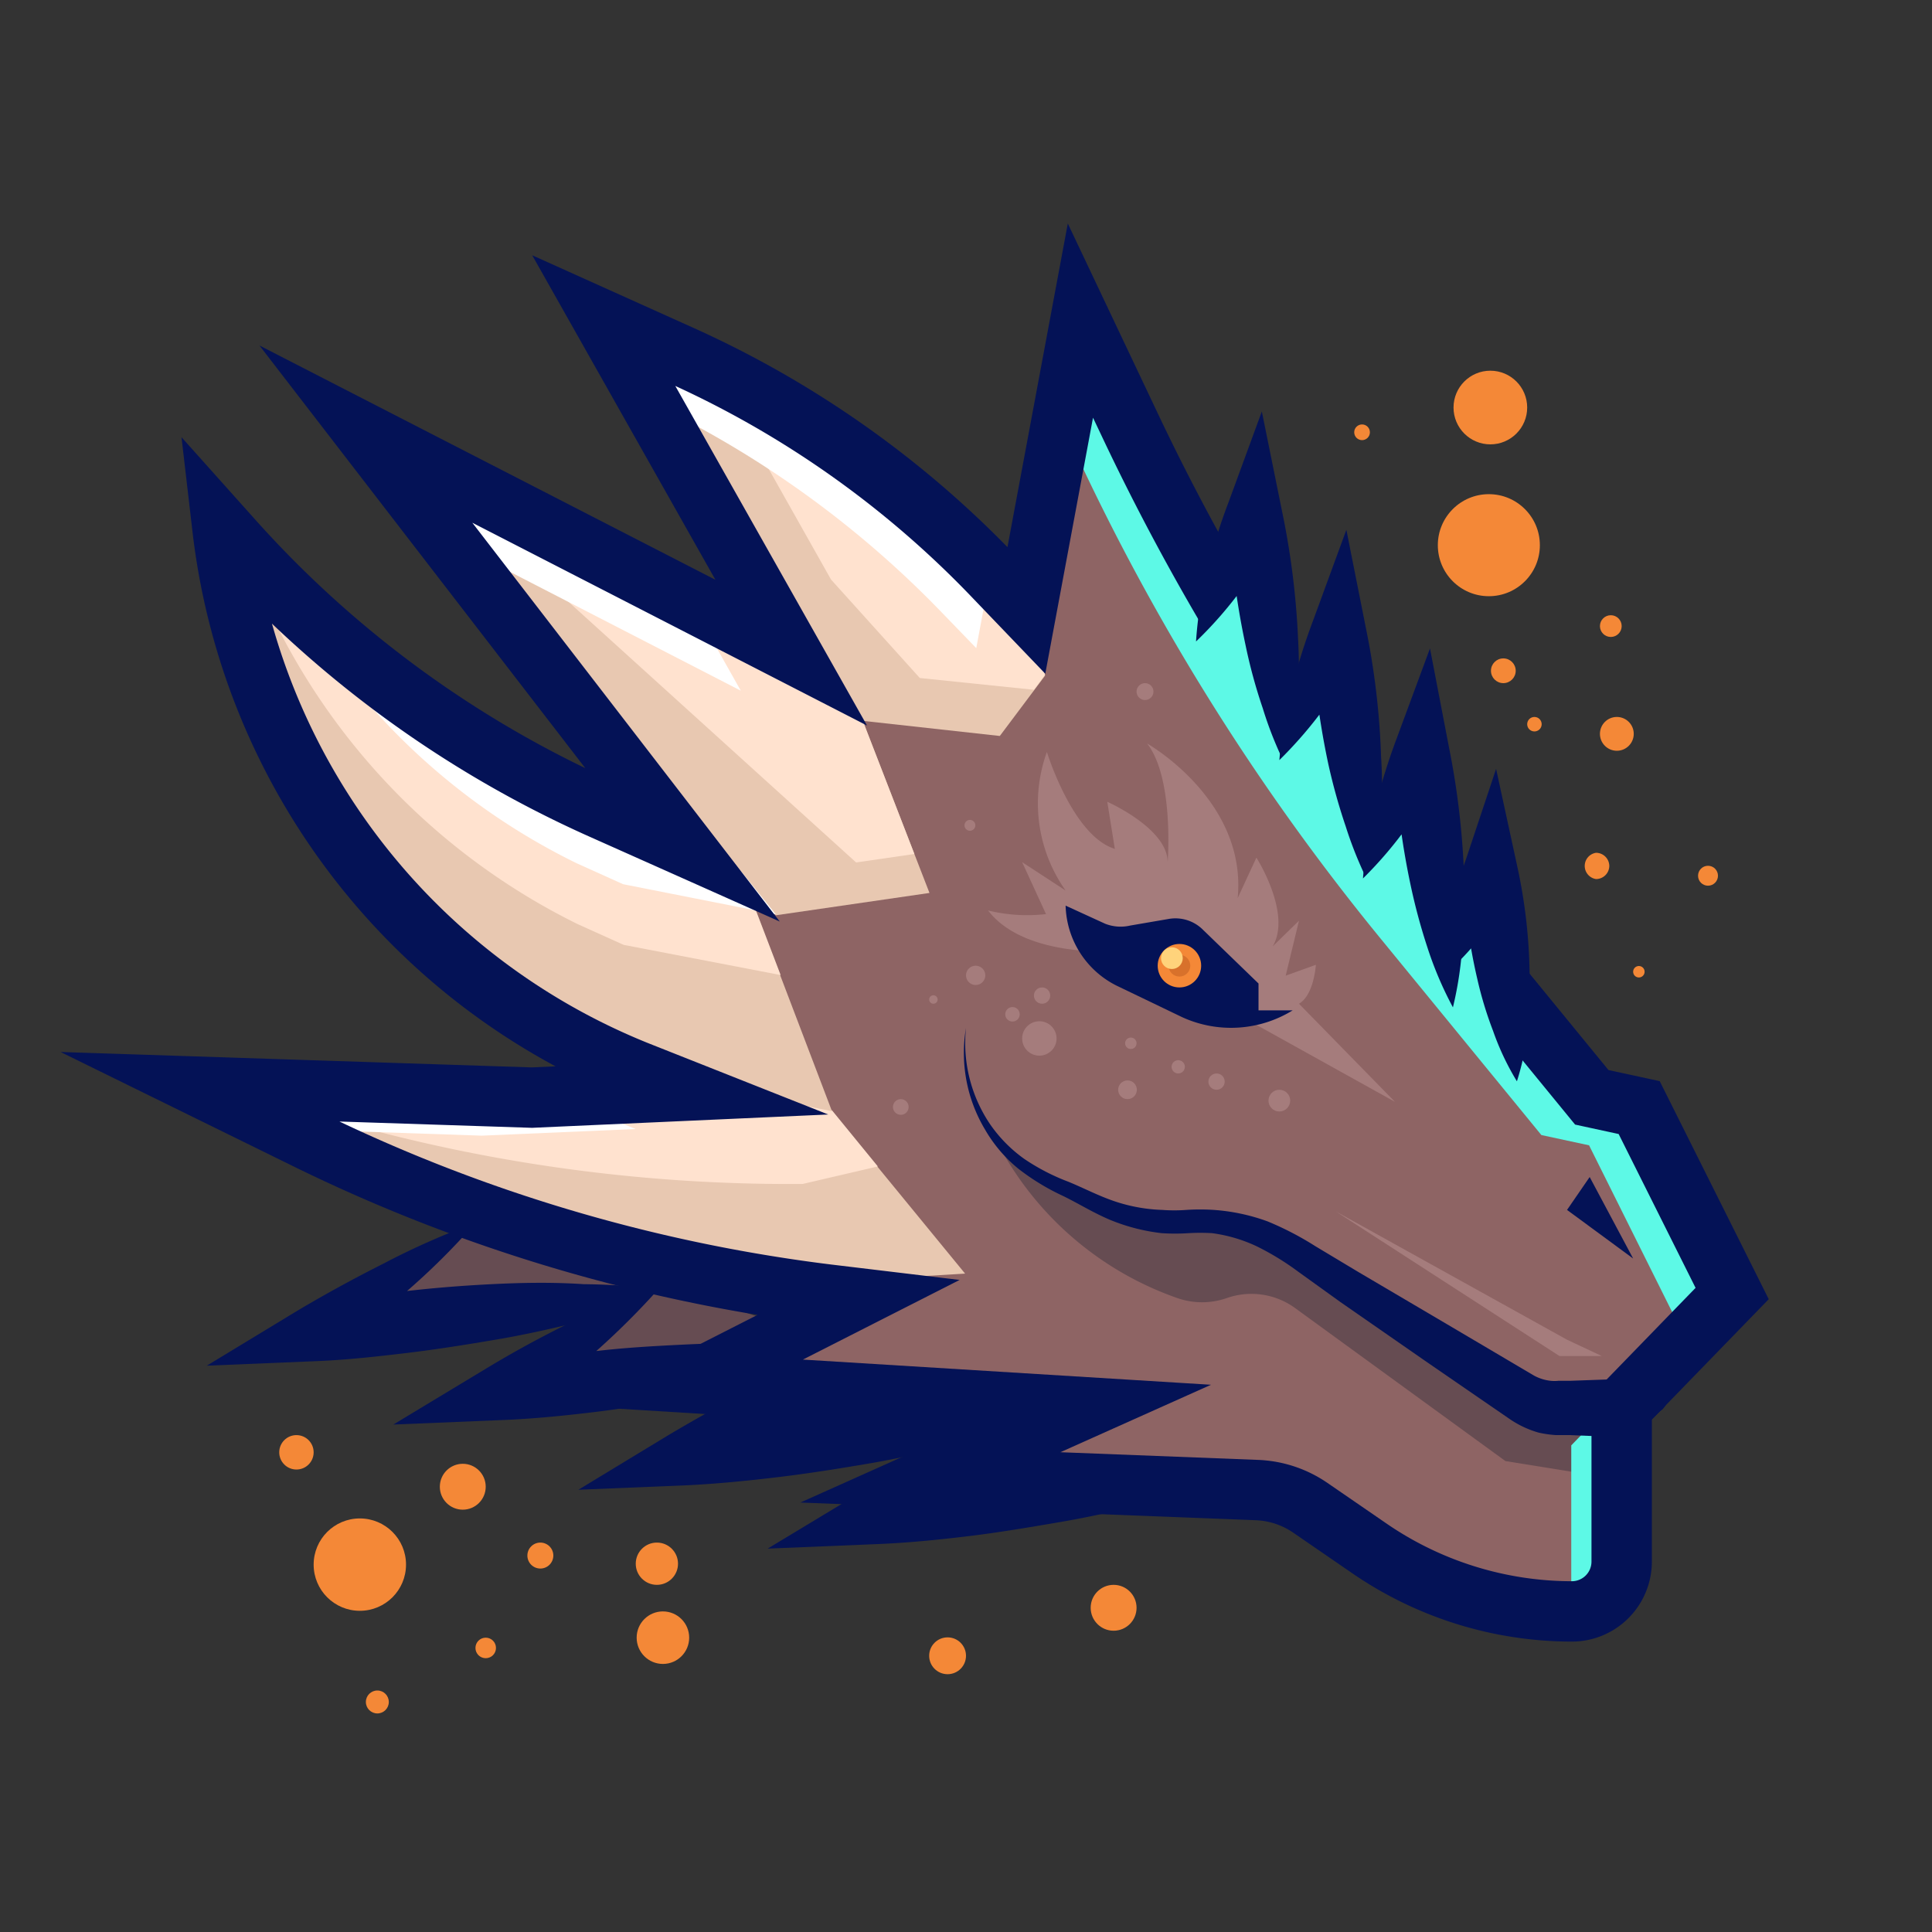 <svg id="art" xmlns="http://www.w3.org/2000/svg" viewBox="0 0 64 64"><rect x="0" y="0" width="64" height="64" fill="#333333" stroke="none"/><defs><style>.cls-1{fill:#664c52;}.cls-2{fill:#041256;}.cls-3{fill:#211668;}.cls-4{fill:#5df9e6;}.cls-5{fill:#8e6464;}.cls-6{fill:#e8c8b1;}.cls-7{fill:#ffe2cf;}.cls-8{fill:#fff;}.cls-9{fill:#a57c7c;}.cls-10{fill:none;stroke:#041256;stroke-linecap:round;stroke-miterlimit:10;stroke-width:2px;}.cls-11{fill:#f48837;}.cls-12{fill:#d8712b;}.cls-13{fill:#ffd37b;}</style></defs><title>game of thrones, game, thrones, series, character, avatar, dragon</title><polyline class="cls-1" points="15.75 40.51 10.39 44.13 22.46 42.73"/><path class="cls-2" d="M15.75,40.51a23.28,23.28,0,0,1-2.34,2.32c-.81.72-1.65,1.41-2.51,2.06l-.62-1.67c1-.19,2-.31,3-.43s2-.2,3-.25,2-.07,3.06,0a23,23,0,0,1,3.08.24,22.94,22.94,0,0,1-2.95.94c-1,.25-2,.48-3,.65s-2,.33-3,.45-2,.23-3,.27l-3.62.15,3-1.82q1.38-.82,2.85-1.56A24.74,24.74,0,0,1,15.75,40.51Z"/><line class="cls-3" x1="10.39" y1="44.13" x2="22.46" y2="42.73"/><polyline class="cls-1" points="21.93 42.57 16.57 46.19 28.64 44.78"/><path class="cls-2" d="M21.93,42.57a25.5,25.5,0,0,1-2.33,2.32c-.82.72-1.66,1.4-2.52,2l-.61-1.66c1-.19,2-.31,3-.44s2-.19,3-.24,2-.08,3.06-.05a22.92,22.92,0,0,1,3.08.23,22.94,22.94,0,0,1-2.95.94c-1,.26-2,.48-3,.65s-2,.34-3,.46-2,.22-3,.26l-3.63.15,3-1.81q1.38-.84,2.85-1.56A23.89,23.89,0,0,1,21.93,42.57Z"/><line class="cls-3" x1="16.57" y1="46.19" x2="28.64" y2="44.78"/><polyline class="cls-4" points="28.11 44.62 22.75 48.24 34.83 46.84"/><path class="cls-2" d="M28.11,44.62a24.28,24.28,0,0,1-2.33,2.32c-.82.72-1.66,1.41-2.52,2.06l-.61-1.67c1-.19,2-.31,3-.43s2-.2,3-.25,2-.07,3,0a23.22,23.22,0,0,1,3.09.24,23.45,23.45,0,0,1-2.95.94c-1,.25-2,.48-3,.65s-2,.33-3,.45-2,.22-3,.27l-3.63.15,3-1.82c.93-.55,1.87-1.08,2.85-1.56A25.43,25.43,0,0,1,28.11,44.62Z"/><line class="cls-3" x1="22.75" y1="48.24" x2="34.83" y2="46.84"/><polyline class="cls-4" points="34.29 46.68 28.93 50.29 41.01 48.89"/><path class="cls-2" d="M34.29,46.68A24.29,24.29,0,0,1,32,49c-.82.72-1.65,1.4-2.52,2l-.61-1.66c1-.19,2-.32,3-.44s2-.2,3-.24,2-.08,3.05-.05a23.19,23.19,0,0,1,3.09.23,23.45,23.45,0,0,1-2.95.94c-1,.26-2,.48-3,.65s-2,.34-3,.46-2,.22-3,.26l-3.63.15,3-1.81c.93-.56,1.87-1.08,2.85-1.57A23.84,23.84,0,0,1,34.29,46.68Z"/><line class="cls-3" x1="28.93" y1="50.29" x2="41.01" y2="48.89"/><path class="cls-5" d="M54.3,36.69l-1.57-.34L47.37,29.8a76.43,76.43,0,0,1-9.86-15.55l-1.72-3.63L34,20.22,32.83,19a33.14,33.14,0,0,0-10.32-7.25L20,10.62l6.21,11L12.12,14.38,22.62,28l-2.69-1.2A36.17,36.17,0,0,1,7.71,17.88l-.34-.38h0a22.14,22.14,0,0,0,13.77,18l1.59.63-5.11.23L6.62,36,10,37.66A54.24,54.24,0,0,0,27.4,42.88l1,.12-5.53,2.81L36,46.62l-5.18,2.32,10.81.42a3.35,3.35,0,0,1,1.78.59l1.92,1.32a11.85,11.85,0,0,0,6.74,2.11h0a1.65,1.65,0,0,0,1.65-1.66v-5.1l3.66-3.77Z"/><path class="cls-1" d="M49.87,48.4l3.85.62V46.89l-6.39-2.35-4.21-3.08-1.91-.92-1.42.08-2-.08L36.12,40l-1.5-.71-1.7-1.63.41.71A10.72,10.72,0,0,0,39,43h0a2.49,2.49,0,0,0,1.64,0h0a2.46,2.46,0,0,1,2.26.33Z"/><path class="cls-6" d="M33.12,24.38l1.5-2-.74-2.25L32.83,19a33.14,33.14,0,0,0-10.32-7.25L20,10.62l5.66,10,2.93,3.26Z"/><path class="cls-7" d="M27.53,19.2l2.94,3.26,3.78.39.37-.5-.74-2.25L32.83,19a33.07,33.07,0,0,0-9.2-6.72Z"/><path class="cls-6" d="M27.56,36.81l-8.83-2.44a23.15,23.15,0,0,0,2.41,1.15l1.59.63-5.11.23L6.62,36,10,37.66a54.23,54.23,0,0,0,15.4,4.93l6.57-.4Z"/><path class="cls-7" d="M7.42,36l3.17.95a54.53,54.53,0,0,0,16,2.27l2.49-.58-1.52-1.86-8.83-2.44a23.15,23.15,0,0,0,2.41,1.15l1.59.63-5.11.23Z"/><polygon class="cls-6" points="30.79 29.58 28.5 23.67 25.44 21.23 12.12 14.38 18.53 22.66 25.7 30.32 30.79 29.58"/><polygon class="cls-7" points="13.45 15.06 28.36 28.57 30.29 28.29 28.5 23.67 25.44 21.23 13.45 15.06"/><path class="cls-6" d="M24.54,28.88l-3.08-2.42L22.62,28l-2.69-1.2A36.17,36.17,0,0,1,7.71,17.88l-.34-.38A22.1,22.1,0,0,0,19.61,34.83l1.53.69,6.42,1.29Z"/><path class="cls-7" d="M18.24,26l-.9-.49-.72-.39c-.41-.23-.81-.48-1.2-.73l-.37-.22-1.34-.92-.16-.11c-.49-.35-1-.71-1.42-1.08l0,0a35.57,35.57,0,0,1-4-3.75h0a22.07,22.07,0,0,0,11,12.3l1.53.69,5.2,1-1.3-3.4-3.08-2.42L22.62,28l-2.69-1.2C19.36,26.51,18.8,26.24,18.24,26Z"/><path class="cls-8" d="M9.82,20a21.94,21.94,0,0,0,9.29,8.6l1.53.69,5.06,1-1.16-1.44-3.08-2.42L22.62,28l-2.69-1.2A35.92,35.92,0,0,1,9.82,20Z"/><path class="cls-9" d="M35.3,29.5a5,5,0,0,1-.62-4.59s.85,2.78,2.25,3.21l-.25-1.56s2,.88,2,2c0,0,.22-2.78-.68-3.93,0,0,3.31,1.87,3,5.12l.62-1.34s1.18,1.85.54,2.94l.87-.85-.44,1.82,1-.36s-.06,1-.56,1.29l3.18,3.25-9-5s-3.21.31-4.48-1.34a5.43,5.43,0,0,0,1.92.12l-.79-1.72Z"/><path class="cls-8" d="M21.06,37.4l-1.58-.63-1-.43-.88,0L6.62,36l2.84,1.4,6.5.22Z"/><path class="cls-8" d="M31.16,20.25l1.18,1.22L32.8,19a33.07,33.07,0,0,0-10.29-7.23L20,10.62l1.52,2.7A33.39,33.39,0,0,1,31.16,20.25Z"/><polygon class="cls-4" points="26.07 44.17 22.84 45.81 23.55 45.85 26.7 44.25 26.07 44.17"/><polygon class="cls-4" points="33.34 47.81 30.82 48.94 31.86 48.98 34.33 47.88 33.34 47.81"/><polygon class="cls-8" points="24.54 22.88 22.86 19.9 12.12 14.38 14.83 17.88 24.54 22.88"/><path class="cls-4" d="M54.3,36.69l-1.57-.34L47.37,29.8a76.43,76.43,0,0,1-9.86-15.55l-1.72-3.63L35.15,14l.7,1.46A76,76,0,0,0,45.7,31.05l5.36,6.55,1.58.34,3.07,6.16-3.66,3.78V53a1.75,1.75,0,0,1,0,.4h.07a1.65,1.65,0,0,0,1.65-1.66v-5.1l3.66-3.77Z"/><path class="cls-10" d="M54.3,36.69l-1.57-.34L47.37,29.8a76.43,76.43,0,0,1-9.86-15.55l-1.72-3.63L34,20.22,32.83,19a33.14,33.14,0,0,0-10.32-7.25L20,10.62l6.21,11L12.12,14.38,22.62,28l-2.69-1.2A36.17,36.17,0,0,1,7.71,17.88l-.34-.38h0a22.14,22.14,0,0,0,13.77,18l1.59.63-5.11.23L6.62,36,10,37.66A54.24,54.24,0,0,0,27.4,42.88l1,.12-5.53,2.81L36,46.62l-5.18,2.32,10.81.42a3.35,3.35,0,0,1,1.78.59l1.92,1.32a11.85,11.85,0,0,0,6.74,2.11h0a1.65,1.65,0,0,0,1.65-1.66v-5.1l3.66-3.77Z"/><path class="cls-2" d="M37.44,30.66l1.28-.22a1.29,1.29,0,0,1,1.12.35l1.85,1.79v.89h1.13a3.89,3.89,0,0,1-3.67.22l-2.08-1A3.05,3.05,0,0,1,35.3,30h0l1.31.6A1.4,1.4,0,0,0,37.44,30.66Z"/><polygon class="cls-2" points="51.91 40.08 52.66 38.99 54.1 41.69 51.91 40.08"/><circle class="cls-11" cx="39.07" cy="31.99" r="0.72"/><circle class="cls-12" cx="39.07" cy="31.99" r="0.36"/><circle class="cls-13" cx="38.82" cy="31.74" r="0.36"/><path class="cls-2" d="M55,46.74l-.58.56-.32.31h-.38L52,47.54l-.45,0a3.72,3.72,0,0,1-.57-.08A3.27,3.27,0,0,1,50,47l-2.82-1.94-2.78-1.93-1.39-1a8.88,8.88,0,0,0-1.37-.84,5,5,0,0,0-1.49-.44,6.81,6.81,0,0,0-.78,0,6.68,6.68,0,0,1-.89,0,6.39,6.39,0,0,1-1.73-.45c-.56-.24-1-.52-1.53-.78a7.61,7.61,0,0,1-1.48-.9,4.71,4.71,0,0,1-1.12-1.32A4.94,4.94,0,0,1,32,34.05a4.8,4.8,0,0,0,.79,3.18,4.66,4.66,0,0,0,1.14,1.16,7,7,0,0,0,1.47.76c.51.21,1,.47,1.54.65a5.5,5.5,0,0,0,1.56.28,5.4,5.4,0,0,0,.8,0,6.91,6.91,0,0,1,.91,0,6.51,6.51,0,0,1,1.78.38,10.17,10.17,0,0,1,1.58.82l1.45.87,2.92,1.72,2.88,1.7a1.48,1.48,0,0,0,.54.17,1.23,1.23,0,0,0,.27,0l.4,0,1.69-.06L53,46l.55-.6A1,1,0,0,1,55,45.27a1,1,0,0,1,.07,1.42Z"/><circle class="cls-9" cx="32.32" cy="32.31" r="0.32"/><circle class="cls-9" cx="34.43" cy="34.4" r="0.57"/><circle class="cls-9" cx="33.54" cy="33.6" r="0.24"/><circle class="cls-9" cx="34.52" cy="32.98" r="0.27"/><circle class="cls-9" cx="30.92" cy="33.11" r="0.14"/><circle class="cls-9" cx="37.46" cy="34.56" r="0.19"/><circle class="cls-9" cx="37.35" cy="36.1" r="0.31"/><circle class="cls-9" cx="40.3" cy="35.83" r="0.27"/><circle class="cls-9" cx="39.03" cy="35.34" r="0.22"/><circle class="cls-9" cx="42.38" cy="36.46" r="0.36"/><circle class="cls-9" cx="32.13" cy="27.34" r="0.18"/><circle class="cls-9" cx="37.93" cy="22.91" r="0.28"/><circle class="cls-9" cx="29.84" cy="36.67" r="0.26"/><polygon class="cls-9" points="44.25 40.13 51.66 44.92 53.06 44.92 51.91 44.38 44.25 40.13"/><polyline class="cls-4" points="47.8 32.34 49.4 28.86 50.26 35.84"/><path class="cls-2" d="M47.8,32.34a9.14,9.14,0,0,1,.23-2,14.35,14.35,0,0,1,.53-1.87l1-3,.71,3.27a17.78,17.78,0,0,1,.4,3.49A15.27,15.27,0,0,1,50.63,34a9.38,9.38,0,0,1-.38,1.82,8.72,8.72,0,0,1-.79-1.67,12.38,12.38,0,0,1-.52-1.71A17.85,17.85,0,0,1,48.48,29l1.76.28a13.71,13.71,0,0,1-1.08,1.61A9.4,9.4,0,0,1,47.8,32.34Z"/><line class="cls-3" x1="49.4" y1="28.86" x2="50.25" y2="35.84"/><polyline class="cls-4" points="39.62 21.25 41.57 17.01 42.61 25.52"/><path class="cls-2" d="M39.62,21.25A13,13,0,0,1,40,18.87a18.78,18.78,0,0,1,.7-2.24l1.1-3,.66,3.26A26.34,26.34,0,0,1,43,21.16a19.55,19.55,0,0,1,0,2.16,12.33,12.33,0,0,1-.33,2.2,12.39,12.39,0,0,1-.84-2.06,17.5,17.5,0,0,1-.57-2.09,26.31,26.31,0,0,1-.55-4.24l1.76.27a20.7,20.7,0,0,1-1.25,2A13.33,13.33,0,0,1,39.62,21.25Z"/><line class="cls-3" x1="41.57" y1="17.01" x2="42.61" y2="25.52"/><polyline class="cls-4" points="42.38 25.18 44.34 20.94 45.38 29.44"/><path class="cls-2" d="M42.38,25.18a15,15,0,0,1,.41-2.38,21.76,21.76,0,0,1,.71-2.25l1.1-3,.65,3.27a25.28,25.28,0,0,1,.5,4.25,17.52,17.52,0,0,1,0,2.17,12.06,12.06,0,0,1-.32,2.19,12.87,12.87,0,0,1-.85-2.05A19.56,19.56,0,0,1,44,25.3a26.44,26.44,0,0,1-.55-4.25l1.76.28a20.7,20.7,0,0,1-1.25,2A14.16,14.16,0,0,1,42.38,25.18Z"/><line class="cls-3" x1="44.34" y1="20.94" x2="45.38" y2="29.44"/><polyline class="cls-4" points="45.15 29.1 47.1 24.87 48.15 33.37"/><path class="cls-2" d="M45.15,29.1a13,13,0,0,1,.41-2.37,21,21,0,0,1,.7-2.25l1.11-3L48,24.76a26.36,26.36,0,0,1,.5,4.25,19.47,19.47,0,0,1-.05,2.16,12,12,0,0,1-.32,2.2,12,12,0,0,1-.85-2,19.56,19.56,0,0,1-.56-2.09A25.36,25.36,0,0,1,46.19,25l1.75.28a20,20,0,0,1-1.25,2A13.25,13.25,0,0,1,45.15,29.1Z"/><line class="cls-3" x1="47.1" y1="24.87" x2="48.15" y2="33.37"/><circle class="cls-11" cx="49.37" cy="13.5" r="1.22"/><circle class="cls-11" cx="45.12" cy="14.32" r="0.26"/><circle class="cls-11" cx="49.32" cy="18.06" r="1.69"/><circle class="cls-11" cx="53.56" cy="24.31" r="0.56"/><circle class="cls-11" cx="49.8" cy="22.22" r="0.41"/><circle class="cls-11" cx="53.36" cy="20.74" r="0.36"/><path class="cls-11" d="M53.31,28.69a.44.44,0,0,1-.44.43.44.44,0,0,1,0-.87A.44.44,0,0,1,53.31,28.69Z"/><circle class="cls-11" cx="50.83" cy="23.99" r="0.24"/><circle class="cls-11" cx="54.29" cy="32.19" r="0.19"/><circle class="cls-11" cx="56.58" cy="29.01" r="0.33"/><circle class="cls-11" cx="11.92" cy="51.83" r="1.53"/><circle class="cls-11" cx="21.96" cy="54.25" r="0.87"/><circle class="cls-11" cx="17.9" cy="51.53" r="0.43"/><circle class="cls-11" cx="16.09" cy="54.59" r="0.34"/><circle class="cls-11" cx="15.33" cy="49.25" r="0.76"/><circle class="cls-11" cx="9.82" cy="48.11" r="0.57"/><circle class="cls-11" cx="12.5" cy="56.38" r="0.38"/><circle class="cls-11" cx="31.39" cy="54.85" r="0.61"/><circle class="cls-11" cx="21.76" cy="51.8" r="0.7"/><circle class="cls-11" cx="36.89" cy="53.26" r="0.76"/></svg>
